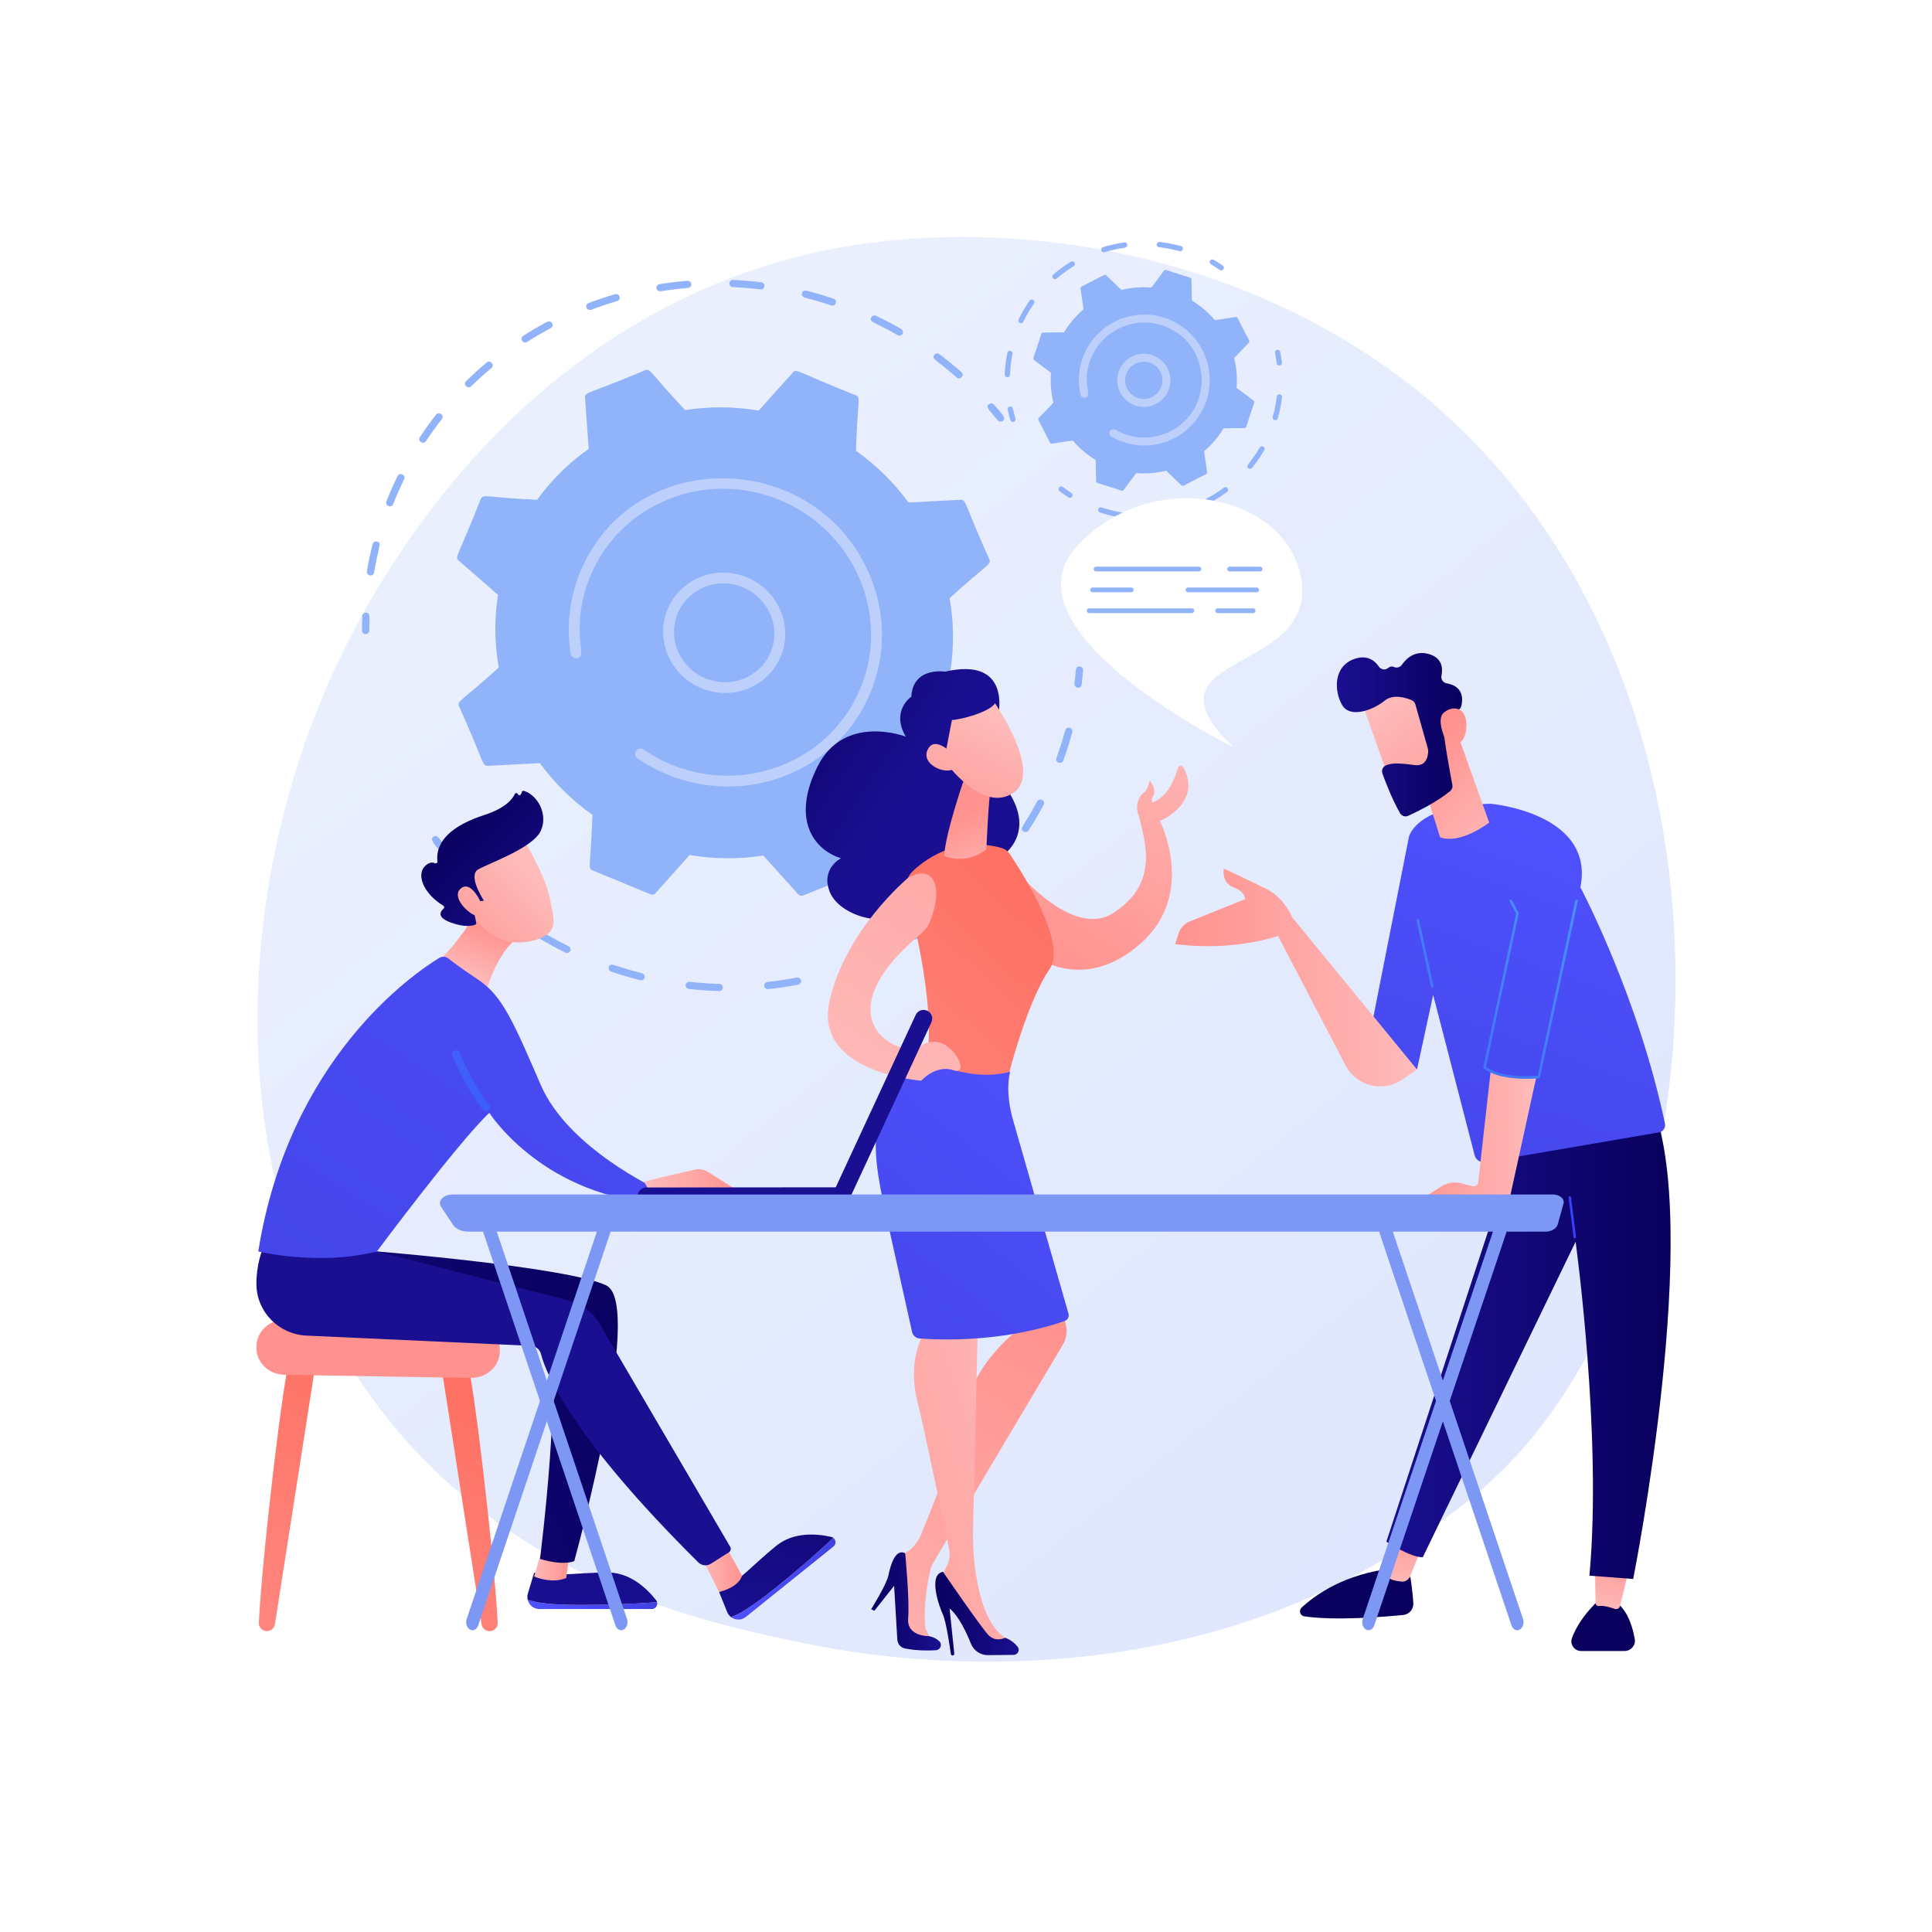 <?xml version="1.0" encoding="utf-8"?>
<!-- Generator: Adobe Illustrator 27.5.0, SVG Export Plug-In . SVG Version: 6.00 Build 0)  -->
<svg version="1.1" xmlns="http://www.w3.org/2000/svg" xmlns:xlink="http://www.w3.org/1999/xlink" x="0px" y="0px"
	 viewBox="0 0 3710 3710" style="enable-background:new 0 0 3710 3710;" xml:space="preserve">
<g id="Background">
	<g>
		<g>
			<rect style="fill:#FFFFFF;" width="3710" height="3710"/>
		</g>
	</g>
</g>
<g id="Illustration">
	<g>
		<linearGradient id="SVGID_1_" gradientUnits="userSpaceOnUse" x1="3571.692" y1="3998.362" x2="1137.275" y2="974.969">
			<stop  offset="0" style="stop-color:#DAE3FE"/>
			<stop  offset="1" style="stop-color:#E9EFFD"/>
		</linearGradient>
		<path style="fill:url(#SVGID_1_);" d="M2901.969,2806.045c-55.918,58.867-108.826,96.831-150.628,126.824
			c-491.376,352.568-1072.804,249.796-1196.374,224.698c-182.474-37.061-535.192-108.7-790.201-408.585
			c-385.807-453.701-325.731-1168.495-26.473-1640.34c54.739-86.309,343.886-565.341,931.577-642.162
			c355.664-46.492,770.254,47.277,1070.488,298.813C3370.576,1293.291,3325.711,2359.942,2901.969,2806.045z"/>
		<g>
			<g>
				<path style="fill:#91B3FA;" d="M699.316,1217.096c-2.42-1.115-4.108-3.537-4.117-6.323c-0.036-9.192,0.123-18.537,0.471-27.777
					c0.143-3.796,3.383-6.703,7.238-6.496c9.35,0.451,6.164,9.586,6.259,34.46c0.017,3.799-3.1,6.84-6.958,6.787
					C701.179,1217.734,700.199,1217.503,699.316,1217.096z"/>
				<path style="fill:#91B3FA;" d="M704.546,1096.985c2.949-17.412,6.641-34.916,10.974-52.026c0.931-3.673,4.719-5.855,8.463-4.874
					c10.19,2.734,3.04,8.08-5.657,59.395c-0.634,3.739-4.23,6.209-8.037,5.52C706.432,1104.298,703.919,1100.677,704.546,1096.985z
					 M741.999,962.844c6.511-16.495,13.801-33.039,21.426-48.591c4.086-8.365,16.531-1.858,12.6,6.152
					c-7.588,15.511-14.62,31.474-20.992,47.619c-1.39,3.523-5.435,5.215-9.033,3.786
					C742.362,970.361,740.625,966.329,741.999,962.844z M806.261,839.389c9.734-14.701,20.192-29.198,31.089-43.095
					c5.624-7.159,16.701,1.406,11.111,8.532c-10.677,13.615-20.926,27.822-30.46,42.221
					C812.984,854.625,801.256,846.942,806.261,839.389z M895.1,741.618c-2.745-2.717-2.773-7.074-0.06-9.73
					c12.624-12.375,25.925-24.409,39.529-35.768c6.995-5.838,16.13,4.728,9.141,10.565c-13.328,11.13-26.363,22.921-38.735,35.044
					C902.266,744.389,897.837,744.337,895.1,741.618z M1002.627,654.435c-2.136-3.202-1.261-7.457,1.953-9.506
					c14.977-9.544,30.524-18.616,46.212-26.962c8.076-4.274,14.875,7.84,6.802,12.14c-15.373,8.179-30.609,17.066-45.283,26.418
					C1009.101,658.571,1004.763,657.636,1002.627,654.435z M1129.841,594.664c-1.589-0.732-2.91-2.037-3.61-3.767
					c-1.441-3.549,0.292-7.53,3.873-8.887c16.688-6.327,33.826-12.075,50.942-17.089c3.682-1.077,7.599,1,8.761,4.649
					c1.155,3.646-0.888,7.473-4.567,8.552c-16.774,4.91-33.569,10.547-49.924,16.748
					C1133.479,595.563,1131.514,595.435,1129.841,594.664z M1264.731,558.693c-2.031-0.936-3.589-2.8-4.014-5.125
					c-0.683-3.753,1.842-7.287,5.637-7.897c17.672-2.834,35.695-5.013,53.566-6.472c3.836-0.322,7.265,2.496,7.647,6.291
					c0.385,3.785-2.414,7.112-6.253,7.425c-17.509,1.432-35.168,3.568-52.483,6.345
					C1267.391,559.491,1265.972,559.265,1264.731,558.693z M1400.592,544.129c0.106-3.798,3.319-6.736,7.176-6.565
					c17.937,0.796,36.102,2.309,53.988,4.493c9.211,1.15,7.682,14.776-1.483,13.658c-17.521-2.141-35.317-3.62-52.892-4.4
					C1403.534,551.147,1400.485,547.934,1400.592,544.129z M1836.942,724.716c-39.523-34.864-48.955-35.013-42.61-43.258
					c2.309-3.008,6.681-3.544,9.775-1.226c14.392,10.84,28.539,22.381,42.051,34.3
					C1853.097,720.647,1843.904,730.845,1836.942,724.716z M1539.972,563.156c0.893-3.682,4.657-5.902,8.411-4.957
					c17.456,4.392,34.987,9.515,52.104,15.232c8.798,2.941,4.51,15.964-4.276,13.028c-16.776-5.601-33.956-10.625-51.061-14.928
					C1541.355,570.571,1539.088,566.799,1539.972,563.156z M1723.597,643.518c-45.667-26.204-55.039-24.505-50.546-33.915
					c2.849-5.968,10.124-3.146,9.284-3.17c16.329,7.779,32.525,16.266,48.133,25.216c3.361,1.928,4.542,6.146,2.645,9.421
					C1731.301,644.2,1727.176,645.511,1723.597,643.518z"/>
				<path style="fill:#91B3FA;" d="M1916.027,807.117c-14.809-18.246-24.34-24.747-17.214-30.804c2.89-2.46,7.306-2.127,9.858,0.788
					c16.074,18.251,24.26,25.656,17.183,31.191C1923.732,809.952,1918.456,810.098,1916.027,807.117z"/>
			</g>
			<g>
				<path style="fill:#91B3FA;" d="M2067.235,1320.08c-2.715-1.251-4.444-4.126-4.06-7.185c1.123-8.974,2.069-18.071,2.814-27.044
					c0.315-3.783,3.686-6.544,7.532-6.168c3.834,0.385,6.706,3.742,6.393,7.53c-0.762,9.156-1.729,18.438-2.873,27.598
					c-0.471,3.763-3.957,6.386-7.785,5.857C2068.54,1320.572,2067.86,1320.369,2067.235,1320.08z"/>
				<path style="fill:#91B3FA;" d="M1085.725,1829.328c-17.427-8.612-34.697-18.048-51.33-28.049
					c-3.32-1.994-4.415-6.235-2.446-9.47c5.55-9.112,8.875,0.037,59.864,25.238c3.474,1.715,4.925,5.855,3.242,9.247
					C1092.117,1832.219,1084.885,1829.295,1085.725,1829.328z M1169.013,1856.962c3.372-10.102,8.917-1.81,63.743,11.936
					c3.766,0.924,6.075,4.693,5.187,8.37c-0.891,3.684-4.655,5.906-8.407,4.966c-18.762-4.702-37.622-10.261-56.055-16.518
					C1169.789,1864.458,1167.822,1860.531,1169.013,1856.962z M956.481,1747.001c-15.117-12.128-29.923-25.046-43.999-38.393
					c-2.802-2.659-2.928-7.017-0.276-9.734c7.471-7.66,8.661,1.96,52.983,37.51c3.016,2.422,3.513,6.759,1.111,9.691
					C963.893,1749.003,959.502,1749.415,956.481,1747.001z M1320.667,1898.477c-2.653-1.222-4.375-3.995-4.083-7.003
					c0.368-3.777,3.779-6.491,7.619-6.062c18.897,2.107,38.071,3.444,56.987,3.973c3.867,0.109,6.952,3.274,6.909,7.072
					c-0.04,3.802-3.201,6.794-7.058,6.686c-19.312-0.538-38.883-1.903-58.171-4.055
					C1322.089,1898.999,1321.345,1898.789,1320.667,1898.477z M1471.686,1898.776c-2.143-0.987-3.748-3.009-4.068-5.482
					c-0.485-3.776,2.224-7.174,6.053-7.587c18.784-2.023,37.712-4.868,56.262-8.454c3.775-0.73,7.483,1.705,8.29,5.434
					c0.803,3.731-1.601,7.346-5.371,8.074c-18.932,3.661-38.252,6.561-57.426,8.629
					C1474.104,1899.533,1472.82,1899.299,1471.686,1898.776z M1618.554,1866.419c-1.664-0.767-3.033-2.164-3.702-4.001
					c-1.31-3.596,0.571-7.508,4.199-8.737c17.823-6.033,35.599-12.89,52.836-20.383c3.509-1.519,7.65,0.065,9.262,3.545
					c1.607,3.482,0.069,7.542-3.438,9.065c-17.588,7.644-35.727,14.641-53.918,20.8
					C1622.017,1867.308,1620.149,1867.154,1618.554,1866.419z M1754.22,1803.162c-1.2-0.553-2.264-1.445-3.023-2.635
					c-2.067-3.245-1.103-7.48,2.154-9.461c16.002-9.731,31.771-20.267,46.871-31.306c3.072-2.247,7.451-1.589,9.786,1.485
					c2.335,3.065,1.738,7.371-1.336,9.617c-15.41,11.268-31.501,22.02-47.833,31.953
					C1758.776,1804.068,1756.292,1804.117,1754.22,1803.162z M1870.079,1710.581c-7.682-7.682,2.053-8.421,38.567-50.535
					c5.946-6.862,16.642,2.178,10.687,9.044c-12.457,14.368-25.705,28.383-39.376,41.646
					C1877.243,1713.368,1872.824,1713.327,1870.079,1710.581z M1965.543,1596.707c-9.188-5.85,0.056-8.628,26.15-57.837
					c4.231-7.977,16.665-1.486,12.408,6.536c-8.904,16.794-18.636,33.383-28.927,49.309
					C1973.087,1597.943,1968.718,1598.763,1965.543,1596.707z M2032.338,1464.358c-3.284-1.513-4.936-5.266-3.704-8.645
					c6.393-17.564,12.091-35.541,16.928-53.427c0.991-3.656,4.815-5.777,8.545-4.74c3.736,1.062,5.948,4.845,4.961,8.502
					c-4.939,18.253-10.75,36.593-17.277,54.512c-1.292,3.557-5.288,5.357-8.923,4.016
					C2032.686,1464.511,2032.51,1464.437,2032.338,1464.358z"/>
				<path style="fill:#91B3FA;" d="M848.043,1638.602c-15.236-18.981-23.05-26.719-15.713-31.918
					c7.631-5.412,11.018,4.056,26.613,23.498c2.415,3.007,1.927,7.329-1.082,9.653
					C854.851,1642.16,850.455,1641.606,848.043,1638.602z"/>
			</g>
			<g>
				<path style="fill:#91B3FA;" d="M936.584,1470.669l100.008-5.26c27.69,37.667,61.599,71.361,101.017,99.336
					c-2.899,95.868-9.897,102.385,0.08,106.513l111.561,46.151c3.26,1.347,6.994,0.523,9.296-2.05l65.669-73.419
					c47.626,8.028,95.365,8.114,141.489,0.979l67.216,74.435c2.357,2.608,6.108,3.485,9.339,2.185l110.64-44.534
					c3.234-1.302,5.237-4.495,4.988-7.952l-7.078-98.639c37.755-26.629,71.367-59.459,99.081-97.813l100.065,6.709
					c3.511,0.236,6.745-1.746,8.058-4.934l44.906-109.13c1.313-3.189,0.412-6.883-2.242-9.197l-75.673-65.988
					c7.325-46.79,6.579-93.829-1.466-139.404c71.301-64.953,80.634-64.352,76.448-74.104
					c-48.117-106.884-44.34-115.424-55.292-114.852l-100.008,5.26c-27.688-37.669-61.599-71.361-101.016-99.336
					c2.897-95.81,9.901-102.382-0.079-106.516c-111.629-43.947-113.8-51.995-120.859-44.098l-65.67,73.42
					c-47.623-8.033-95.364-8.117-141.49-0.982c-66.358-70.519-66.579-80.637-76.554-76.619
					c-108.705,45.995-116.39,41.831-115.627,52.486l7.077,98.638c-37.756,26.63-71.368,59.459-99.08,97.813
					c-95.656-4.445-104.029-11.74-108.125-1.773c-42.484,108.754-50.848,111.184-42.665,118.325l75.672,65.988
					c-7.323,46.786-6.577,93.828,1.466,139.404c-71.059,64.733-80.648,64.301-76.447,74.105
					C929.409,1462.701,925.632,1471.242,936.584,1470.669z"/>
				<g>
					<path style="fill:#BDD0FB;" d="M1274.453,1197.599c8.729-62.962,67.952-106.296,132.018-96.599
						c64.057,9.715,109.085,68.809,100.36,131.771c-8.732,62.96-67.952,106.295-132.019,96.602l0,0
						C1310.729,1319.675,1265.725,1260.546,1274.453,1197.599z M1376.225,1319.168l0.062,0.029L1376.225,1319.168z
						 M1403.641,1121.407c-52-7.873-101.15,26.847-108.423,79.333c-7.171,51.71,29.8,100.275,82.422,108.224
						c52.616,7.962,101.257-27.627,108.424-79.336C1493.244,1177.84,1456.164,1129.345,1403.641,1121.407z"/>
				</g>
				<path style="fill:#BDD0FB;" d="M1269.318,1481.932L1269.318,1481.932c-15.801-7.281-30.965-15.864-45.21-25.604
					c-4.283-2.928-5.742-8.38-3.692-12.837c0.245-0.532,0.54-1.049,0.886-1.545c3.244-4.666,9.774-5.781,14.55-2.515
					c16.385,11.202,34.089,20.759,52.604,28.433l0,0c139.513,57.709,298.209-3.333,359.422-136.166
					c1.563-3.392,3.061-6.833,4.497-10.316c57.939-140.809-12.198-302.022-155.03-361.151
					c-142.639-59.006-306.062,6.067-363.918,146.482c-34.391,83.596-13.695,142.791-17.647,151.368
					c-4.271,9.268-18.283,7.157-19.907-2.953c-8.873-55.231-1.897-113.628,22.949-167.547
					c107.215-232.649,448.414-223.132,550.686,15.13c31.476,73.321,32.294,153.836,2.302,226.713
					c-1.549,3.771-3.176,7.498-4.87,11.184c-31.083,67.47-86.145,119.742-156.206,147.945
					c-73.885,29.736-155.604,29.142-230.104-1.676C1276.827,1485.304,1273.052,1483.653,1269.318,1481.932z"/>
			</g>
		</g>
		<g>
			<path style="fill:#91B3FA;" d="M2060.248,846.092c12.322,14.527,27.051,27.194,43.844,37.307l0.819,40.756
				c0.089,4.522,3.956,2.773,48.887,18.14c4.159,1.34,3.699-2.543,28.185-33.775c19.538,1.602,38.89-0.072,57.378-4.662
				l29.417,28.258c3.271,3.136,4.758-0.838,47.396-21.742c1.274-0.653,1.992-2.04,1.791-3.455l-5.748-40.383
				c14.527-12.322,27.193-27.051,37.306-43.844c38.932-1.595,42.511,1.094,43.879-3.141c14.06-46.37,17.362-47.632,13.84-50.275
				l-32.599-24.476c1.604-19.538-0.071-38.89-4.662-57.378l28.259-29.417c3.134-3.262-0.837-4.758-21.742-47.395
				c-1.979-3.873-4.241-0.839-43.838,3.957c-12.323-14.528-27.05-27.194-43.844-37.307l-0.819-40.756
				c-0.091-4.527-3.957-2.773-48.888-18.14c-4.135-1.335-3.575,2.386-28.184,33.776c-19.538-1.604-38.892,0.071-57.38,4.662
				l-29.416-28.258c-1.031-0.991-2.578-1.218-3.85-0.566l-43.546,22.308c-1.272,0.652-1.992,2.039-1.79,3.455l5.747,40.383
				c-14.527,12.323-27.193,27.051-37.307,43.844c-38.932,1.595-42.516-1.095-43.878,3.142
				c-14.056,46.352-17.364,47.627-13.841,50.274l32.598,24.476c-1.603,19.538,0.071,38.89,4.662,57.379
				c-26.402,28.656-30.859,29.292-28.824,33.266l22.308,43.546C2018.404,853.942,2020.853,850.864,2060.248,846.092z"/>
			<g>
				<g>
					<path style="fill:#BDD0FB;" d="M2145.507,727.03c1.827-28.157,26.086-49.472,54.25-47.645
						c28.149,1.823,49.469,26.085,47.644,54.244c-1.821,28.091-26.156,49.467-54.248,47.648l0,0
						C2165.06,779.453,2143.689,755.127,2145.507,727.03z M2193.643,773.685l0.045,0.021L2193.643,773.685z M2160.691,728.011
						c-1.273,19.723,13.736,36.803,33.443,38.082l0,0c31.666,2.048,50.26-35.484,29.247-59.411
						C2202.459,682.864,2162.757,696.141,2160.691,728.011z"/>
				</g>
				<g>
					<path style="fill:#91B3FA;" d="M1940.206,806.706c-1.962-6.567-3.689-13.305-5.134-20.028
						c-0.589-2.739,1.152-5.435,3.891-6.025c6.892-1.483,5.911,6.213,10.962,23.152c0.802,2.685-0.725,5.51-3.41,6.31
						C1943.844,810.915,1941.011,809.402,1940.206,806.706z"/>
					<path style="fill:#91B3FA;" d="M1929.358,719.112c0.567-13.455,2.174-27.464,4.976-41.483
						c1.317-6.594,11.258-4.572,9.948,1.988c-7.257,36.32-1.591,45.143-10.072,44.779
						C1931.387,724.272,1929.24,721.894,1929.358,719.112z M1958.314,620.143c-2.519-1.226-3.567-4.261-2.343-6.781
						c6.081-12.493,13.205-24.615,21.18-36.028c3.846-5.495,12.161,0.307,8.317,5.812c-7.671,10.978-14.527,22.637-20.373,34.655
						C1962.941,622.223,1957.701,620.127,1958.314,620.143z M2023.856,535.588c-0.646-0.298-1.238-0.734-1.729-1.307
						c-1.822-2.13-1.572-5.33,0.556-7.153c10.571-9.045,21.929-17.325,33.761-24.611c2.382-1.465,5.514-0.723,6.978,1.658
						c1.47,2.384,0.727,5.511-1.658,6.977c-11.385,7.012-22.313,14.981-32.483,23.683
						C2027.724,536.165,2025.599,536.391,2023.856,535.588z M2117.554,484.035c-1.266-0.583-2.289-1.685-2.728-3.122
						c-0.822-2.677,0.685-5.515,3.363-6.334c13.292-4.074,27.017-7.122,40.794-9.058c2.777-0.387,5.34,1.544,5.73,4.32
						c0.388,2.772-1.544,5.338-4.319,5.727c-13.249,1.86-26.449,4.79-39.234,8.708
						C2119.921,484.657,2118.645,484.538,2117.554,484.035z M2221.144,469.112c0.317-2.783,2.827-4.786,5.611-4.471
						c13.861,1.569,27.665,4.231,41.033,7.916c6.454,1.747,3.792,11.565-2.696,9.78c-12.858-3.544-26.141-6.106-39.477-7.612
						C2222.765,474.39,2220.838,471.84,2221.144,469.112z"/>
					<path style="fill:#91B3FA;" d="M2342.252,518.314c-15.323-10.558-22.074-11.648-18.638-17.571
						c1.406-2.423,4.455-3.289,6.933-1.842c5.912,3.427,11.786,7.149,17.463,11.06c2.306,1.589,2.887,4.747,1.298,7.056
						C2347.741,519.287,2344.612,519.924,2342.252,518.314z"/>
				</g>
				<g>
					<path style="fill:#91B3FA;" d="M2451.658,697.485c-2.369-18.528-6.054-24.227,0.654-25.615c2.747-0.57,5.427,1.195,5.996,3.935
						c1.39,6.695,2.539,13.556,3.412,20.393c0.355,2.779-1.61,5.321-4.387,5.674
						C2454.563,702.229,2452.013,700.268,2451.658,697.485z"/>
					<path style="fill:#91B3FA;" d="M2109.016,977.691c2.645-7.999,8.646,0.239,44.79,6.273c6.602,1.088,4.965,11.113-1.671,10.007
						c-13.516-2.257-26.94-5.58-39.897-9.871C2109.62,983.242,2108.123,980.385,2109.016,977.691z M2213.266,992.12
						c-0.228-2.791,1.847-5.241,4.642-5.469c36.829-3.025,43.153-10.752,45.144-2.532c0.656,2.724-1.018,5.465-3.74,6.122
						c-13.282,3.206-26.933,5.402-40.576,6.521C2215.942,996.988,2213.498,994.912,2213.266,992.12z M2314.776,964.494
						c-3.958-7.463,6.056-6.033,35.497-28.016c5.378-4.007,11.452,4.113,6.07,8.131c-10.973,8.189-22.65,15.589-34.709,21.987
						C2319.163,967.907,2316.089,966.971,2314.776,964.494z M2397.271,899.162c-6.578-5.33,3.233-7.931,21.702-39.676
						c3.368-5.794,12.147-0.707,8.771,5.099c-6.871,11.811-14.722,23.191-23.338,33.828
						C2402.638,900.594,2399.445,900.919,2397.271,899.162z M2444.014,800.432c10.034-35.536,5.018-44.214,13.429-43.186
						c2.784,0.337,4.76,2.867,4.422,5.648c-1.662,13.619-4.382,27.175-8.089,40.296c-0.762,2.695-3.563,4.265-6.26,3.502
						C2444.826,805.932,2443.251,803.133,2444.014,800.432z"/>
					<path style="fill:#91B3FA;" d="M2051.858,955.214c-5.774-3.721-11.47-7.71-16.93-11.856c-2.229-1.695-2.664-4.876-0.97-7.109
						c4.268-5.615,8.51,0.846,23.396,10.437c2.354,1.519,3.033,4.656,1.517,7.012
						C2057.329,956.086,2054.167,956.708,2051.858,955.214z"/>
				</g>
				<path style="fill:#BDD0FB;" d="M2134.575,838.683c-4.179-2.389-5.024-7.113-3.038-10.546c2.105-3.638,6.796-4.872,10.396-2.777
					c6.752,3.905,13.985,7.118,21.503,9.543c1.644,0.198,40.307,15.624,84.262-6.816c87.172-44.664,76.869-173.344-16.456-203.428
					c-53.692-17.313-111.156,8.821-134.197,58.834c-23.21,50.369,3.026,76.577-13.031,80.292c-4.093,0.953-8.179-1.595-9.131-5.691
					c-5.127-22.078-4.14-45.206,2.853-66.886c21.218-65.837,92.128-102.33,158.177-81.031
					c71.072,22.913,107.341,103.264,75.468,172.433c-25.701,55.789-90.351,86.856-152.616,66.774l-0.002-0.001
					C2150.336,846.665,2142.195,843.065,2134.575,838.683z"/>
			</g>
		</g>
		<g>
			
				<linearGradient id="SVGID_00000048462654431717425120000010968289288159168941_" gradientUnits="userSpaceOnUse" x1="8819.965" y1="1738.669" x2="8437.204" y2="2209.22" gradientTransform="matrix(0.992 -0.125 0.125 0.992 -6658.738 715.418)">
				<stop  offset="0" style="stop-color:#FEBBBA"/>
				<stop  offset="1" style="stop-color:#FF928E"/>
			</linearGradient>
			<path style="fill:url(#SVGID_00000048462654431717425120000010968289288159168941_);" d="M2272.773,1473.914
				c-2.493-4.764-9.542-4.013-10.981,1.166c-5.327,19.175-18.221,52.635-45.275,64.516c-1.363,0.599-2.653,1.204-3.901,1.813
				c-1.227-3.679-1.244-7.951,1.694-12.443c8.412-12.855-6.773-30.41-6.773-30.41s-1.005,15.462-12.759,25.197
				c-10.123,8.387-14.983,27.048-8.065,42.357c14.642,56.875,36.569,132.098-48.842,187.053
				c-85.408,54.955-205.689-103.713-205.689-103.713l59.698,189.252c0,0,92.144,67.997,199.324-27.618
				c107.18-95.615,36.139-234.748,36.139-234.748S2309.093,1543.358,2272.773,1473.914z"/>
			
				<linearGradient id="SVGID_00000019674331024908926500000015024325365785295280_" gradientUnits="userSpaceOnUse" x1="-8229.273" y1="2910.743" x2="-8480.269" y2="3208.985" gradientTransform="matrix(-0.96 0.279 0.279 0.96 -7297.142 797.674)">
				<stop  offset="0" style="stop-color:#09005D"/>
				<stop  offset="1" style="stop-color:#1A0F91"/>
			</linearGradient>
			<path style="fill:url(#SVGID_00000019674331024908926500000015024325365785295280_);" d="M1917.225,1371.383
				c0,0,24.744-110.995-102.397-81.613c0,0-61.716-10.085-64.854,48.165c0,0-39.782,26.214-10.654,76.626
				c0,0-118.229-45.667-169.742,57.963c-51.513,103.628-4.162,160.649,45.477,175.501c0,0-40.217,20.193-21.181,65.787
				c19.036,45.594,115.439,77.734,172.386,22.287c0,0,162.041,21.414,158.797-93.043c0,0,75.367-48.669-3.793-143.259
				C1842.105,1405.207,1917.225,1371.383,1917.225,1371.383z"/>
			
				<linearGradient id="SVGID_00000070098519453855726700000010599153544158623138_" gradientUnits="userSpaceOnUse" x1="2024.335" y1="1694.679" x2="1335.669" y2="2409.831">
				<stop  offset="0" style="stop-color:#FE7062"/>
				<stop  offset="1" style="stop-color:#FF928E"/>
			</linearGradient>
			<path style="fill:url(#SVGID_00000070098519453855726700000010599153544158623138_);" d="M1924.208,1628.659
				c-25.549-7.659-99.938-21.8-170.696,43.497c-12,11.075-16.904,27.903-12.625,43.661c19.005,69.968,69.148,276.682,25.181,366.125
				c0,0,77.48,85.411,162.007,16.571c0,0,37.925-165.291,87.598-237.853c34.296-50.096-54.685-188.12-77.198-221.466
				C1935.066,1634.145,1930.042,1630.409,1924.208,1628.659z"/>
			
				<linearGradient id="SVGID_00000036930995855861096210000015667232929270931598_" gradientUnits="userSpaceOnUse" x1="-8592.729" y1="3436.565" x2="-8572.28" y2="3291.377" gradientTransform="matrix(-0.96 0.279 0.279 0.96 -7297.142 797.674)">
				<stop  offset="0" style="stop-color:#FEBBBA"/>
				<stop  offset="1" style="stop-color:#FF928E"/>
			</linearGradient>
			<path style="fill:url(#SVGID_00000036930995855861096210000015667232929270931598_);" d="M1853.666,1489.653
				c0,0-37.785,106.877-40.627,154.027c0,0,41.76,18.989,81.11-13.062c0,0,4.128-106.752,10.094-125.868L1853.666,1489.653z"/>
			
				<linearGradient id="SVGID_00000117663458220096157980000014407633217102592902_" gradientUnits="userSpaceOnUse" x1="-8686.479" y1="3125.468" x2="-8495.276" y2="3345.3" gradientTransform="matrix(-0.96 0.279 0.279 0.96 -7297.142 797.674)">
				<stop  offset="0" style="stop-color:#FEBBBA"/>
				<stop  offset="1" style="stop-color:#FF928E"/>
			</linearGradient>
			<path style="fill:url(#SVGID_00000117663458220096157980000014407633217102592902_);" d="M1906.149,1343.929
				c0,0,98.828,138.305,39.752,178.477c-59.077,40.172-129.43-58.115-129.43-58.115s-22.931-75.7,1.047-101.379
				C1841.496,1337.232,1906.149,1343.929,1906.149,1343.929z"/>
			
				<linearGradient id="SVGID_00000089556394180130999970000015860526019049615498_" gradientUnits="userSpaceOnUse" x1="-8349.488" y1="2809.577" x2="-8600.487" y2="3107.825" gradientTransform="matrix(-0.96 0.279 0.279 0.96 -7297.142 797.674)">
				<stop  offset="0" style="stop-color:#09005D"/>
				<stop  offset="1" style="stop-color:#1A0F91"/>
			</linearGradient>
			<path style="fill:url(#SVGID_00000089556394180130999970000015860526019049615498_);" d="M1860.405,1310.878
				c0,0,45.401,10.758,51.764,31.299c6.363,20.543-64.383,39.592-84.206,40.524l-15.973,82.895c0,0-47.217-77.98-28.513-123.016
				C1802.181,1297.542,1860.405,1310.878,1860.405,1310.878z"/>
			
				<linearGradient id="SVGID_00000137830825059843694200000002682729167178250660_" gradientUnits="userSpaceOnUse" x1="-8638.709" y1="3083.914" x2="-8447.507" y2="3303.745" gradientTransform="matrix(-0.96 0.279 0.279 0.96 -7297.142 797.674)">
				<stop  offset="0" style="stop-color:#FEBBBA"/>
				<stop  offset="1" style="stop-color:#FF928E"/>
			</linearGradient>
			<path style="fill:url(#SVGID_00000137830825059843694200000002682729167178250660_);" d="M1835.63,1454.114
				c0,0-38.467-44.549-53.767-15.506c-15.301,29.043,34.624,50.848,51.907,36.588L1835.63,1454.114z"/>
			
				<linearGradient id="SVGID_00000088846680413724167730000016205919717675959213_" gradientUnits="userSpaceOnUse" x1="7946.479" y1="3380.154" x2="8402.647" y2="2574.917" gradientTransform="matrix(1 -0.009 0.009 1 -6402.632 56.945)">
				<stop  offset="0" style="stop-color:#FEBBBA"/>
				<stop  offset="1" style="stop-color:#FF928E"/>
			</linearGradient>
			<path style="fill:url(#SVGID_00000088846680413724167730000016205919717675959213_);" d="M2026.75,2445.558
				c-0.29,7.503,12.885,67.023,20.055,98.771c2.886,12.774,0.877,26.142-5.628,37.509l-248.314,417.924
				c-3.004,5.055-5.191,10.531-6.52,16.259c-4.55,19.613-13.989,67.677-9.06,111.404l12.845,26.679l-55.556-12.615l-12.087-149.194
				l15.728-9.59c13.587-8.284,24.167-20.669,30.224-35.385c22.453-54.54,78.212-193.375,92.585-261.035
				c16.334-76.896,101.724-139.353,101.724-139.353l-15.001-35.467L2026.75,2445.558z"/>
			
				<linearGradient id="SVGID_00000168834048940081328150000007197950210829138091_" gradientUnits="userSpaceOnUse" x1="8045.92" y1="3095.456" x2="8179.26" y2="3095.456" gradientTransform="matrix(1 -0.009 0.009 1 -6402.632 56.945)">
				<stop  offset="0" style="stop-color:#09005D"/>
				<stop  offset="1" style="stop-color:#1A0F91"/>
			</linearGradient>
			<path style="fill:url(#SVGID_00000168834048940081328150000007197950210829138091_);" d="M1672.83,3090.152
				c0,0,30.001-47.564,33.531-66.079c3.529-18.515,13.356-51.21,31.852-41.367c0,0,8.716,89.939,5.711,125.083
				c-3.004,35.143,39.728,34.012,39.728,34.012s11.777,1.656,20.402,10.278c5.955,5.955,1.696,16.285-6.707,16.826
				c-13.984,0.901-36.196,1.137-59.518-3.37c-8.152-1.575-14.193-8.51-14.687-16.797l-6.157-103.513l-37.844,47.785
				L1672.83,3090.152z"/>
			
				<linearGradient id="SVGID_00000088109084200448602760000003342758393563408800_" gradientUnits="userSpaceOnUse" x1="8463.431" y1="2784.46" x2="7781.211" y2="3002.611" gradientTransform="matrix(1 -0.009 0.009 1 -6402.632 56.945)">
				<stop  offset="0" style="stop-color:#FEBBBA"/>
				<stop  offset="1" style="stop-color:#FF928E"/>
			</linearGradient>
			<path style="fill:url(#SVGID_00000088109084200448602760000003342758393563408800_);" d="M1878.412,2512.129
				c0,0-8.758,373.83-9.944,426.923c-1.186,53.094,8.384,170.754,61.608,205.924l-23.16,17.146c0,0-28.944-24.6-57.221-71.943
				c-31.765-53.187-41.37-62.904-41.37-62.904l10.541-21.586c4.615-9.451,5.971-20.142,3.846-30.442
				c-11.485-55.668-49.856-240.827-60.323-280.702c-12.356-47.069-13.234-109.926,29.75-162.542
				C1835.122,2479.388,1878.412,2512.129,1878.412,2512.129z"/>
			
				<linearGradient id="SVGID_00000044871696953364013160000008592944360601744265_" gradientUnits="userSpaceOnUse" x1="8169.543" y1="3119.539" x2="8328.497" y2="3119.539" gradientTransform="matrix(1 -0.009 0.009 1 -6402.632 56.945)">
				<stop  offset="0" style="stop-color:#09005D"/>
				<stop  offset="1" style="stop-color:#1A0F91"/>
			</linearGradient>
			<path style="fill:url(#SVGID_00000044871696953364013160000008592944360601744265_);" d="M1829.262,3178.971
				c-1.651,0.015-3.054-1.167-3.287-2.802c-1.773-12.463-9.145-62.428-15.179-75.366c-6.912-14.817-29.488-77.179,0.013-82.475
				c0,0,73.342,107.154,87.42,121.6c14.08,14.449,31.848,5.048,31.848,5.048s13.717,4.052,24.062,17.273
				c4.924,6.292,0.337,15.528-7.652,15.604l-49.401,0.471c-14.347,0.137-27.251-8.578-32.584-21.898
				c-8.696-21.72-23.634-53.577-41.043-67.71l9.046,86.621C1832.707,3177.267,1831.204,3178.953,1829.262,3178.971
				L1829.262,3178.971z"/>
			
				<linearGradient id="SVGID_00000155866440681043105120000012256540243673670537_" gradientUnits="userSpaceOnUse" x1="2112.169" y1="2014.342" x2="1502.964" y2="2795.712">
				<stop  offset="0" style="stop-color:#4F52FF"/>
				<stop  offset="1" style="stop-color:#4042E2"/>
			</linearGradient>
			<path style="fill:url(#SVGID_00000155866440681043105120000012256540243673670537_);" d="M1939.768,2058.207
				c0,0-11.132,35.483,5.97,93.925l106.091,370.476c1.667,5.822-1.474,11.914-7.174,13.959
				c-31.734,11.389-136.053,43.581-278.459,33.764c-7.17-0.495-13.182-5.571-14.741-12.587
				c-9.383-42.235-41.398-186.339-47.99-215.948c-25.118-112.822-53.163-234.491,70.213-308.061
				C1830.538,2058.088,1883.571,2072.444,1939.768,2058.207z"/>
			
				<linearGradient id="SVGID_00000134939861312534354360000004966917901331636365_" gradientUnits="userSpaceOnUse" x1="8038.885" y1="2418.504" x2="8795.616" y2="1552.914" gradientTransform="matrix(0.992 -0.125 0.125 0.992 -6658.738 715.418)">
				<stop  offset="0" style="stop-color:#FEBBBA"/>
				<stop  offset="1" style="stop-color:#FF928E"/>
			</linearGradient>
			<path style="fill:url(#SVGID_00000134939861312534354360000004966917901331636365_);" d="M1743.389,1686.118
				c0,0-120.709,100.313-150.665,237.391c-29.956,137.076,176.386,151.645,176.386,151.645s28.012-31.28,61.267-20.124
				c33.256,11.156,2.576-54.592-36.335-54.419c-38.909,0.173-20.885,30.939-75.927,6.006
				c-53.62-24.287-86.761-99.402,50.044-213.268c7.93-6.6,14.258-15.014,18.068-24.603
				C1812.805,1701.844,1791.725,1657.989,1743.389,1686.118z"/>
		</g>
		<g>
			
				<linearGradient id="SVGID_00000109717120645628274740000001416983158912359086_" gradientUnits="userSpaceOnUse" x1="684.255" y1="2544.912" x2="317.515" y2="3374.904">
				<stop  offset="0" style="stop-color:#FE7062"/>
				<stop  offset="1" style="stop-color:#FF928E"/>
			</linearGradient>
			<path style="fill:url(#SVGID_00000109717120645628274740000001416983158912359086_);" d="M556.474,2612.517
				c-10.631,15.731-52.884,371.913-59.498,503.462c-0.448,8.896,6.669,16.313,15.576,16.313l0,0c7.682,0,14.218-5.596,15.403-13.185
				l77.284-495.261L556.474,2612.517z"/>
			
				<linearGradient id="SVGID_00000103256982051906810210000018345176259551365773_" gradientUnits="userSpaceOnUse" x1="986.968" y1="2678.669" x2="620.227" y2="3508.663">
				<stop  offset="0" style="stop-color:#FE7062"/>
				<stop  offset="1" style="stop-color:#FF928E"/>
			</linearGradient>
			<path style="fill:url(#SVGID_00000103256982051906810210000018345176259551365773_);" d="M896.191,2612.517
				c10.632,15.731,52.885,371.913,59.498,503.462c0.448,8.896-6.667,16.313-15.576,16.313l0,0c-7.681,0-14.218-5.596-15.402-13.185
				l-77.285-495.261L896.191,2612.517z"/>
			
				<linearGradient id="SVGID_00000005972526402317968500000007061272985670106256_" gradientUnits="userSpaceOnUse" x1="634.089" y1="3031.872" x2="698.429" y2="2723.038">
				<stop  offset="0" style="stop-color:#FE7062"/>
				<stop  offset="1" style="stop-color:#FF928E"/>
			</linearGradient>
			<path style="fill:url(#SVGID_00000005972526402317968500000007061272985670106256_);" d="M492.557,2584.719l-0.036,3.883
				c-0.255,27.943,23.818,50.864,53.96,51.377l357.225,6.076c29.708,0.505,54.473-20.963,55.914-48.473l0.187-3.554
				c1.503-28.69-22.861-52.862-53.843-53.417l-357.377-6.405C518.001,2533.656,492.816,2556.362,492.557,2584.719z"/>
		</g>
		<g>
			<g>
				
					<linearGradient id="SVGID_00000175303147252934957760000004504481530450688703_" gradientUnits="userSpaceOnUse" x1="1013.289" y1="3080.871" x2="1262.107" y2="3080.871">
					<stop  offset="0" style="stop-color:#4F52FF"/>
					<stop  offset="1" style="stop-color:#4042E2"/>
				</linearGradient>
				<path style="fill:url(#SVGID_00000175303147252934957760000004504481530450688703_);" d="M1113.343,3081.914
					c-60.998,0-87.987-5.233-100.054-10.005c2.346,10.017,11.267,17.925,22.542,17.925h215.791c7.266,0,11.854-6.955,10.117-13.254
					C1237.141,3078.558,1184.897,3081.914,1113.343,3081.914z"/>
				
					<linearGradient id="SVGID_00000053528394124118930440000010461017250295166854_" gradientUnits="userSpaceOnUse" x1="1204.993" y1="2602.429" x2="1137.01" y2="3072.13">
					<stop  offset="0" style="stop-color:#09005D"/>
					<stop  offset="1" style="stop-color:#1A0F91"/>
				</linearGradient>
				<path style="fill:url(#SVGID_00000053528394124118930440000010461017250295166854_);" d="M1261.739,3076.58
					c-0.35-1.27-0.864-2.519-1.767-3.672c-16.438-20.987-49.458-53.945-94.376-53.313c-65.802,0.926-88.744,8.064-139.878,0.401
					l-12.063,39.985c-1.228,4.076-1.251,8.147-0.366,11.927c12.067,4.772,39.056,10.005,100.054,10.005
					C1184.897,3081.914,1237.141,3078.558,1261.739,3076.58z"/>
			</g>
			
				<linearGradient id="SVGID_00000168089502261159281980000009716778708965313936_" gradientUnits="userSpaceOnUse" x1="1025.718" y1="3005.89" x2="1093.041" y2="3005.89">
				<stop  offset="0" style="stop-color:#FEBBBA"/>
				<stop  offset="1" style="stop-color:#FF928E"/>
			</linearGradient>
			<path style="fill:url(#SVGID_00000168089502261159281980000009716778708965313936_);" d="M1040.526,2976.908l-14.808,50.361
				c0,0,32.804,14.933,61.657,2.945l5.665-43.632L1040.526,2976.908z"/>
			<g>
				
					<linearGradient id="SVGID_00000167365627303374419100000005414711344786922900_" gradientUnits="userSpaceOnUse" x1="1403.546" y1="3031.562" x2="1604.437" y2="3031.562">
					<stop  offset="0" style="stop-color:#4F52FF"/>
					<stop  offset="1" style="stop-color:#4042E2"/>
				</linearGradient>
				<path style="fill:url(#SVGID_00000167365627303374419100000005414711344786922900_);" d="M1487.778,3050.199
					c-47.55,38.206-71.851,51.051-84.232,54.906c8.073,6.304,19.957,6.851,28.746-0.211l168.218-135.161
					c5.664-4.552,4.904-12.822-0.375-16.62C1582.192,2970.054,1543.557,3005.381,1487.778,3050.199z"/>
				
					<linearGradient id="SVGID_00000036215276313322830440000002082032850190888337_" gradientUnits="userSpaceOnUse" x1="1541.729" y1="2651.163" x2="1473.745" y2="3120.868">
					<stop  offset="0" style="stop-color:#09005D"/>
					<stop  offset="1" style="stop-color:#1A0F91"/>
				</linearGradient>
				<path style="fill:url(#SVGID_00000036215276313322830440000002082032850190888337_);" d="M1600.135,2953.113
					c-1.065-0.766-2.245-1.414-3.667-1.743c-25.896-5.986-72.183-10.875-106.804,17.75c-50.717,41.934-64.152,61.843-108.79,87.925
					l15.521,38.578c1.583,3.931,4.103,7.104,7.151,9.483c12.381-3.855,36.683-16.7,84.232-54.906
					C1543.557,3005.381,1582.192,2970.054,1600.135,2953.113z"/>
			</g>
			
				<linearGradient id="SVGID_00000183965757119666399520000011329100345749344191_" gradientUnits="userSpaceOnUse" x1="1297.693" y1="2545.046" x2="52.794" y2="3048.303">
				<stop  offset="0" style="stop-color:#09005D"/>
				<stop  offset="1" style="stop-color:#1A0F91"/>
			</linearGradient>
			<path style="fill:url(#SVGID_00000183965757119666399520000011329100345749344191_);" d="M723.766,2403.132
				c0,0,365.195,29.818,440.111,65.086c74.917,35.267-61.136,529.554-61.136,529.554s-20.396,9.815-65.778-4.292
				c0,0,46.537-364.765,11.908-443.861l-395.412-64.675L723.766,2403.132z"/>
			
				<linearGradient id="SVGID_00000101105764686581619690000012024788763736193410_" gradientUnits="userSpaceOnUse" x1="1344.588" y1="3011.556" x2="1424.961" y2="3011.556">
				<stop  offset="0" style="stop-color:#FEBBBA"/>
				<stop  offset="1" style="stop-color:#FF928E"/>
			</linearGradient>
			<path style="fill:url(#SVGID_00000101105764686581619690000012024788763736193410_);" d="M1344.588,2987.611
				c3.391,3.09,36.286,69.433,36.286,69.433s36.62-7.923,44.088-31.098l-32.95-59.878L1344.588,2987.611z"/>
			
				<linearGradient id="SVGID_00000177481772276255262160000008830993554248536708_" gradientUnits="userSpaceOnUse" x1="1947.688" y1="1500.516" x2="1404.701" y2="2149.452">
				<stop  offset="0" style="stop-color:#09005D"/>
				<stop  offset="1" style="stop-color:#1A0F91"/>
			</linearGradient>
			<path style="fill:url(#SVGID_00000177481772276255262160000008830993554248536708_);" d="M503.812,2400.079
				c0,0-11.901,28.636-11.415,66.69c0.671,52.627,42.981,95.333,95.547,97.957l431.72,19.687
				c9.117,0.416,16.831,6.725,19.115,15.562c10.145,39.241,59.732,159.743,302.128,400.197c6.449,6.397,16.495,7.486,24.175,2.635
				l34.505-21.796c3.623-2.288,4.779-7.037,2.614-10.734l-251.369-429.251c-13.203-21.788-34.426-37.529-59.109-43.837
				l-367.958-94.057L503.812,2400.079z"/>
			
				<linearGradient id="SVGID_00000158722381624521720660000016119040379148376255_" gradientUnits="userSpaceOnUse" x1="898.143" y1="1878.967" x2="937.768" y2="1779.043">
				<stop  offset="0" style="stop-color:#FEBBBA"/>
				<stop  offset="1" style="stop-color:#FF928E"/>
			</linearGradient>
			<path style="fill:url(#SVGID_00000158722381624521720660000016119040379148376255_);" d="M929.268,1729.552
				c0,0-46.248,81.77-93.401,121.384l97.462,54.378c0,0,21.962-86.564,72.137-111.915L929.268,1729.552z"/>
			
				<linearGradient id="SVGID_00000053521584768223814430000007113623503633641619_" gradientUnits="userSpaceOnUse" x1="1606.581" y1="1165.223" x2="390.861" y2="3017.749">
				<stop  offset="0" style="stop-color:#4F52FF"/>
				<stop  offset="1" style="stop-color:#4042E2"/>
			</linearGradient>
			<path style="fill:url(#SVGID_00000053521584768223814430000007113623503633641619_);" d="M495.97,2403.132
				c0,0,116.549,28.403,227.795,0c0,0,155.665-209.259,215.888-266.213c0,0,96.062,151.584,309.877,173.066l11.925-26.646
				c0,0-170.22-78.468-222.622-199.035c-52.403-120.568-73.45-171.99-121.125-203.447c-29.691-19.591-47.469-32.974-56.656-40.282
				c-5.03-4.002-11.972-4.454-17.461-1.109C792.997,1870.296,554.93,2033.346,495.97,2403.132z"/>
			
				<linearGradient id="SVGID_00000068640966800375636930000016998579439097007020_" gradientUnits="userSpaceOnUse" x1="1702.787" y1="616.331" x2="693.82" y2="2460.592">
				<stop  offset="0" style="stop-color:#53D8FF"/>
				<stop  offset="1" style="stop-color:#3840F7"/>
			</linearGradient>
			<path style="fill:url(#SVGID_00000068640966800375636930000016998579439097007020_);" d="M933.334,2133.97
				c-2.245,0-4.464-1.008-5.936-2.927c-37.115-48.395-57.786-101.74-58.648-103.981c-1.478-3.854,0.446-8.176,4.3-9.658
				c3.862-1.482,8.177,0.445,9.659,4.3c0.204,0.533,20.803,53.622,56.553,100.243c2.512,3.278,1.895,7.965-1.383,10.484
				C936.524,2133.466,934.922,2133.97,933.334,2133.97z"/>
			
				<linearGradient id="SVGID_00000110453843281992390560000014129485985894536353_" gradientUnits="userSpaceOnUse" x1="1236.675" y1="2267.578" x2="1422.327" y2="2267.578">
				<stop  offset="0" style="stop-color:#FEBBBA"/>
				<stop  offset="1" style="stop-color:#FF928E"/>
			</linearGradient>
			<path style="fill:url(#SVGID_00000110453843281992390560000014129485985894536353_);" d="M1236.675,2269.42l24.067-6.415
				l73.073-16.92c8.796-2.037,18.042-0.479,25.684,4.33l62.828,39.53l-173.509-0.292L1236.675,2269.42z"/>
			<g>
				
					<linearGradient id="SVGID_00000138551729482465595560000013034949796189738159_" gradientUnits="userSpaceOnUse" x1="2963.783" y1="2142.63" x2="2764.83" y2="2294.86" gradientTransform="matrix(0.991 -0.131 0.131 0.991 -2198.999 -61.382)">
					<stop  offset="0" style="stop-color:#FEBBBA"/>
					<stop  offset="1" style="stop-color:#FF928E"/>
				</linearGradient>
				<path style="fill:url(#SVGID_00000138551729482465595560000013034949796189738159_);" d="M1002.699,1606.937
					c0,0,44.945,74.714,52.744,116.009c7.798,41.295,20.318,67.108-26.679,81.822c-46.998,14.715-90.676-3.908-118.088-42.455
					c0,0-42.808-59.322-38.538-86.488C876.409,1648.66,1002.699,1606.937,1002.699,1606.937z"/>
				
					<linearGradient id="SVGID_00000101797901214844899230000003405897034913589892_" gradientUnits="userSpaceOnUse" x1="2824.01" y1="2022.46" x2="3004.168" y2="2254.413" gradientTransform="matrix(0.991 -0.131 0.131 0.991 -2198.999 -61.382)">
					<stop  offset="0" style="stop-color:#09005D"/>
					<stop  offset="1" style="stop-color:#1A0F91"/>
				</linearGradient>
				<path style="fill:url(#SVGID_00000101797901214844899230000003405897034913589892_);" d="M923.188,1730.353l6.08-0.801
					c0,0-31.826-48.09-11.001-60.019c20.825-11.929,105.686-41.201,120.424-74.623c14.207-32.219-7.045-68.62-32.668-76.215
					c-1.621-0.481-3.332,0.478-3.919,2.063l-1.506,4.058c-1.03,2.779-4.92,2.89-6.108,0.176l0,0
					c-1.127-2.575-4.813-2.684-5.974-0.124c-4.541,10.012-18.153,27.114-58.964,40.344c-57.907,18.773-93.979,47.962-89.539,89.107
					c0.281,2.606-2.308,4.405-4.705,3.345c-4.734-2.093-11.91-2.422-20.243,6.692c-14.491,15.85-3.14,50.517,36.438,75.051
					c1.88,1.166,2.216,3.818,0.534,5.257c-5.921,5.07-14.251,16.373,12.526,26.45c27.392,10.307,42.34,6.82,47.863,4.606
					c1.486-0.597,2.335-2.134,2.028-3.706l-7.035-36.054c-0.364-1.865,0.92-3.65,2.803-3.899L923.188,1730.353z"/>
				
					<linearGradient id="SVGID_00000067952693922141509600000012038047647662183296_" gradientUnits="userSpaceOnUse" x1="2939.105" y1="2110.38" x2="2740.153" y2="2262.608" gradientTransform="matrix(0.991 -0.131 0.131 0.991 -2198.999 -61.382)">
					<stop  offset="0" style="stop-color:#FEBBBA"/>
					<stop  offset="1" style="stop-color:#FF928E"/>
				</linearGradient>
				<path style="fill:url(#SVGID_00000067952693922141509600000012038047647662183296_);" d="M925.683,1737.761
					c0,0-19.833-48.895-40.663-31.709c-20.829,17.187,19.254,55.177,37.753,54.667L925.683,1737.761z"/>
			</g>
		</g>
		<g>
			<g>
				
					<linearGradient id="SVGID_00000181081251998117346920000015530017034691036833_" gradientUnits="userSpaceOnUse" x1="25891.334" y1="-27534.529" x2="25391.521" y2="-27051.309" gradientTransform="matrix(-1.388 -0.069 -0.069 1.385 -4690.174 -570.617)">
					<stop  offset="0" style="stop-color:#09005D"/>
					<stop  offset="1" style="stop-color:#1A0F91"/>
				</linearGradient>
				<path style="fill:url(#SVGID_00000181081251998117346920000015530017034691036833_);" d="M1240.254,2313.651
					c0.285,0.014,0.57,0.022,0.858,0.02l373.134-0.372c9.224-0.008,16.693-7.479,16.682-16.686
					c-0.01-9.21-7.523-16.82-16.722-16.655l-373.134,0.373c-9.224,0.007-16.692,7.478-16.682,16.685
					C1224.401,2305.936,1231.429,2313.215,1240.254,2313.651z"/>
			</g>
			<g>
				
					<linearGradient id="SVGID_00000168799888325554763840000000719825348425779083_" gradientUnits="userSpaceOnUse" x1="23170.641" y1="-27408.236" x2="22670.852" y2="-26925.035" gradientTransform="matrix(0.647 -1.23 -1.227 -0.646 8775.971 -5472.201)">
					<stop  offset="0" style="stop-color:#09005D"/>
					<stop  offset="1" style="stop-color:#1A0F91"/>
				</linearGradient>
				<path style="fill:url(#SVGID_00000168799888325554763840000000719825348425779083_);" d="M1758.749,1948.235
					c-0.133,0.253-0.26,0.508-0.38,0.77l-156.999,338.497c-3.884,8.367-0.258,18.289,8.095,22.162
					c8.356,3.875,18.424,0.271,22.153-8.14l156.999-338.497c3.883-8.367,0.257-18.29-8.095-22.163
					C1772.429,1937.114,1762.866,1940.418,1758.749,1948.235z"/>
			</g>
		</g>
		<g>
			<g>
				
					<linearGradient id="SVGID_00000136396496227765038910000005578157047525819811_" gradientUnits="userSpaceOnUse" x1="-9321.1" y1="3442.247" x2="-9317.791" y2="3793.001" gradientTransform="matrix(-1 0 0 1 -6719.28 0)">
					<stop  offset="0" style="stop-color:#09005D"/>
					<stop  offset="1" style="stop-color:#1A0F91"/>
				</linearGradient>
				<path style="fill:url(#SVGID_00000136396496227765038910000005578157047525819811_);" d="M2708.238,3028.579
					c0,0,4.114,22.844,5.739,49.963c0.693,11.555-7.871,21.596-19.393,22.713c-40.123,3.891-131.451,11.077-189.766,2.662
					c-8.169-1.179-11.414-11.213-5.375-16.839c24.046-22.403,82.115-65.979,177.694-75.505L2708.238,3028.579z"/>
				
					<linearGradient id="SVGID_00000144296549661883617160000010512690792468884137_" gradientUnits="userSpaceOnUse" x1="-9405.648" y1="3050.544" x2="-9423.848" y2="2908.258" gradientTransform="matrix(-1 0 0 1 -6719.28 0)">
					<stop  offset="0" style="stop-color:#FEBBBA"/>
					<stop  offset="1" style="stop-color:#FF928E"/>
				</linearGradient>
				<path style="fill:url(#SVGID_00000144296549661883617160000010512690792468884137_);" d="M2728.184,2977.087l-20.285,49.721
					c-2.78,6.814-9.692,11.049-17.011,10.283c-4.967-0.52-10.849-1.472-16.571-3.21c-11.448-3.475-17.905-15.61-14.478-27.073
					l15.311-51.212L2728.184,2977.087z"/>
				
					<linearGradient id="SVGID_00000140696180557040648210000014055717553182859155_" gradientUnits="userSpaceOnUse" x1="-9794.99" y1="3446.716" x2="-9791.682" y2="3797.467" gradientTransform="matrix(-1 0 0 1 -6719.28 0)">
					<stop  offset="0" style="stop-color:#09005D"/>
					<stop  offset="1" style="stop-color:#1A0F91"/>
				</linearGradient>
				<path style="fill:url(#SVGID_00000140696180557040648210000014055717553182859155_);" d="M3075,3068.181
					c0,0-40.621,33.987-56.448,77.584c-4.354,11.99,4.847,24.622,17.604,24.622h83.593c12.236,0,21.615-11.006,19.484-23.054
					C3133.907,3117.228,3118.553,3068.307,3075,3068.181z"/>
				
					<linearGradient id="SVGID_00000134238865122303666450000009688316562931767427_" gradientUnits="userSpaceOnUse" x1="-9803.422" y1="3099.311" x2="-9821.157" y2="2960.656" gradientTransform="matrix(-1 0 0 1 -6719.28 0)">
					<stop  offset="0" style="stop-color:#FEBBBA"/>
					<stop  offset="1" style="stop-color:#FF928E"/>
				</linearGradient>
				<path style="fill:url(#SVGID_00000134238865122303666450000009688316562931767427_);" d="M3125.322,3023.948
					c0,0-8.205,36.317-14.513,60.319c-1.145,4.356-5.793,6.747-10.035,5.23c-12.651-4.522-22.944-6.523-30.428-5.519
					c-3.459,0.464-6.479-2.413-6.525-5.903l-0.786-60.321L3125.322,3023.948z"/>
				
					<linearGradient id="SVGID_00000116197812806568557010000011140968156713105817_" gradientUnits="userSpaceOnUse" x1="-9927.359" y1="2572.447" x2="-9381.482" y2="2572.447" gradientTransform="matrix(-1 0 0 1 -6719.28 0)">
					<stop  offset="0" style="stop-color:#09005D"/>
					<stop  offset="1" style="stop-color:#1A0F91"/>
				</linearGradient>
				<path style="fill:url(#SVGID_00000116197812806568557010000011140968156713105817_);" d="M2909.281,2206.741l-247.079,753.775
					c0,0,47.391,31.037,69.969,29.744l293.474-605.781c0,0,51.355,373.261,26.471,641.234l84.059,6.413
					c0,0,136.681-684.807,33.155-919.358L2909.281,2206.741z"/>
				
					<linearGradient id="SVGID_00000088096046882322075240000009816433056959421323_" gradientUnits="userSpaceOnUse" x1="-9814.133" y1="2488.697" x2="-9794.278" y2="2448.989" gradientTransform="matrix(-1 0 0 1 -6719.28 0)">
					<stop  offset="0" style="stop-color:#53D8FF"/>
					<stop  offset="1" style="stop-color:#3840F7"/>
				</linearGradient>
				<path style="fill:url(#SVGID_00000088096046882322075240000009816433056959421323_);" d="M3024.057,2377.967
					c0.098,0,0.2-0.008,0.301-0.019c1.311-0.166,2.24-1.362,2.074-2.672l-9.588-76.105c-0.163-1.309-1.348-2.222-2.673-2.074
					c-1.311,0.166-2.24,1.362-2.074,2.672l9.588,76.105C3021.838,2377.083,3022.867,2377.967,3024.057,2377.967z"/>
			</g>
			
				<linearGradient id="SVGID_00000006671596708482215690000017638598634286071937_" gradientUnits="userSpaceOnUse" x1="3077.599" y1="1537.016" x2="2693.534" y2="2596.502">
				<stop  offset="0" style="stop-color:#4F52FF"/>
				<stop  offset="1" style="stop-color:#4042E2"/>
			</linearGradient>
			<path style="fill:url(#SVGID_00000006671596708482215690000017638598634286071937_);" d="M2862.958,1543.457
				c0,0,200.181,17.776,171.864,160.409c0,0,110.655,208.241,162.389,453.546c1.683,7.982-3.664,15.768-11.704,17.144
				l-333.369,57.079c-9.196,1.574-18.065-4.161-20.402-13.193l-79.653-307.842l-31.039,143.126l-98.624-25.698l83.025-420.573
				C2705.445,1607.456,2717.028,1546.094,2862.958,1543.457z"/>
			
				<linearGradient id="SVGID_00000060743965565857730190000004196903830262948524_" gradientUnits="userSpaceOnUse" x1="3485.299" y1="1057.464" x2="2260.267" y2="2322.225">
				<stop  offset="0" style="stop-color:#53D8FF"/>
				<stop  offset="1" style="stop-color:#3840F7"/>
			</linearGradient>
			<path style="fill:url(#SVGID_00000060743965565857730190000004196903830262948524_);" d="M2750.388,1896.831
				c0.174,0,0.351-0.017,0.531-0.056c1.338-0.293,2.188-1.614,1.898-2.954l-27.789-127.597c-0.293-1.338-1.597-2.181-2.954-1.898
				c-1.338,0.293-2.189,1.614-1.898,2.954l27.788,127.597C2748.219,1896.039,2749.246,1896.831,2750.388,1896.831z"/>
			
				<linearGradient id="SVGID_00000127040402050328744280000010819083817793378718_" gradientUnits="userSpaceOnUse" x1="-9669.382" y1="2188.648" x2="-9420.817" y2="2188.648" gradientTransform="matrix(-1 0 0 1 -6719.28 0)">
				<stop  offset="0" style="stop-color:#FEBBBA"/>
				<stop  offset="1" style="stop-color:#FF928E"/>
			</linearGradient>
			<path style="fill:url(#SVGID_00000127040402050328744280000010819083817793378718_);" d="M2770.51,2276.524
				c10.502-5.774,22.794-7.373,34.424-4.478l23.194,5.773c4.931,1.228,9.815-2.167,10.382-7.217l24.003-213.639
				c30.012,14.251,73.31,12.549,87.589,11.506l-55.244,251.863h-193.32L2770.51,2276.524z"/>
			
				<linearGradient id="SVGID_00000044139008976984168900000009456662194957117093_" gradientUnits="userSpaceOnUse" x1="-9440.324" y1="1877.059" x2="-8976.144" y2="1877.059" gradientTransform="matrix(-1 0 0 1 -6719.28 0)">
				<stop  offset="0" style="stop-color:#FEBBBA"/>
				<stop  offset="1" style="stop-color:#FF928E"/>
			</linearGradient>
			<path style="fill:url(#SVGID_00000044139008976984168900000009456662194957117093_);" d="M2256.864,1813.118l5.843-19.419
				c3.363-11.175,11.624-20.216,22.452-24.57l105.681-42.499c0,0,1.595-13.554-22.329-22.764
				c-23.924-9.21-18.332-36.005-18.332-36.005s32.687,14.911,80.535,38.558c27.366,13.525,42.72,37.402,50.862,55.375
				l239.469,291.932l-28.115,19.318c-36.97,25.402-87.819,12.923-108.829-26.708l-129.729-248.765
				C2389.239,1817.139,2323.332,1820.88,2256.864,1813.118z"/>
			<g>
				
					<linearGradient id="SVGID_00000048468185167569092600000010763838752658032513_" gradientUnits="userSpaceOnUse" x1="-9607.436" y1="1616.717" x2="-9445.891" y2="1450.975" gradientTransform="matrix(-1 0 0 1 -6719.28 0)">
					<stop  offset="0" style="stop-color:#FEBBBA"/>
					<stop  offset="1" style="stop-color:#FF928E"/>
				</linearGradient>
				<path style="fill:url(#SVGID_00000048468185167569092600000010763838752658032513_);" d="M2798.107,1407.27l61.57,172.319
					c0,0-54.52,42.623-94.307,28.211l-31.026-98.777C2734.345,1509.023,2758.042,1388.297,2798.107,1407.27z"/>
				<g>
					
						<linearGradient id="SVGID_00000057839736540816447860000000693785921215408787_" gradientUnits="userSpaceOnUse" x1="-9373.155" y1="1346.548" x2="-9574.562" y2="1612.994" gradientTransform="matrix(-1 0 0 1 -6719.28 0)">
						<stop  offset="0" style="stop-color:#FEBBBA"/>
						<stop  offset="1" style="stop-color:#FF928E"/>
					</linearGradient>
					<path style="fill:url(#SVGID_00000057839736540816447860000000693785921215408787_);" d="M2614.351,1345.384
						c0,2.655,59.309,167.896,59.309,167.896l93.63-35.87l-32.945-164.965C2734.345,1312.445,2614.351,1300.93,2614.351,1345.384z"
						/>
					
						<linearGradient id="SVGID_00000158002476736383757110000008714417939204240517_" gradientUnits="userSpaceOnUse" x1="-9526.973" y1="1410.821" x2="-9286.389" y2="1410.821" gradientTransform="matrix(-1 0 0 1 -6719.28 0)">
						<stop  offset="0" style="stop-color:#09005D"/>
						<stop  offset="1" style="stop-color:#1A0F91"/>
					</linearGradient>
					<path style="fill:url(#SVGID_00000158002476736383757110000008714417939204240517_);" d="M2717.921,1352.634l24.143,85.483
						c0.31,1.096,0.468,2.2,0.469,3.34c0.01,6.972-1.717,30.963-26.154,27.7c-22.173-2.961-42.454-5.333-55.35,0.741
						c-5.79,2.727-8.561,9.39-6.396,15.414c5.393,15.011,18.169,48.614,33.725,76.115c3.157,5.581,10.08,7.751,15.916,5.096
						c17.585-8.001,54.2-25.912,80.281-47.221c3.534-2.887,5.232-7.429,4.39-11.914c-4.103-21.868-16.327-88.376-16.866-107.437
						c-0.506-17.89,19.568-31.547,28.406-36.681c2.897-1.683,4.959-4.455,5.743-7.712c2.774-11.515,5.129-37.576-28.113-43.319
						c-6.957-1.202-11.493-7.861-10.081-14.779c2.813-13.771,1.913-34.038-24.238-41.502c-26.582-7.587-43.308,8.414-51.815,20.682
						c-3.439,4.961-9.876,6.571-15.387,4.108c-3.138-1.402-6.929-1.464-11.002,1.97c-5.489,4.628-13.845,3.219-17.879-2.719
						c-7.75-11.409-21.832-22.797-45.671-15.084c-42.301,13.686-40.279,62.458-24.773,88.972
						c15.506,26.514,60.525,9.067,81.836-8.502c16.204-13.359,40.876-5.367,51.771-0.769
						C2714.331,1346.071,2716.903,1349.028,2717.921,1352.634z"/>
					
						<linearGradient id="SVGID_00000051382727293273829790000008228873142341776560_" gradientUnits="userSpaceOnUse" x1="-9668.138" y1="1557.552" x2="-9506.593" y2="1391.811" gradientTransform="matrix(-1 0 0 1 -6719.28 0)">
						<stop  offset="0" style="stop-color:#FEBBBA"/>
						<stop  offset="1" style="stop-color:#FF928E"/>
					</linearGradient>
					<path style="fill:url(#SVGID_00000051382727293273829790000008228873142341776560_);" d="M2780.56,1431.163
						c0,0-25.035-47.359-8.48-62.23c16.555-14.872,44.603-12.438,43.848,24.596C2814.99,1439.593,2780.56,1431.163,2780.56,1431.163
						z"/>
				</g>
			</g>
			
				<linearGradient id="SVGID_00000145052645330403997760000003477438431432226438_" gradientUnits="userSpaceOnUse" x1="3618.544" y1="1186.528" x2="2393.513" y2="2451.29">
				<stop  offset="0" style="stop-color:#53D8FF"/>
				<stop  offset="1" style="stop-color:#3840F7"/>
			</linearGradient>
			<path style="fill:url(#SVGID_00000145052645330403997760000003477438431432226438_);" d="M2930.675,2071.675
				c13.662,0,23.414-1.037,24.469-1.154l1.777-0.199l72.892-339.849c0.288-1.34-0.565-2.661-1.905-2.947
				c-1.355-0.298-2.659,0.567-2.947,1.905l-72.135,336.322c-10.848,0.953-68.777,4.799-99.357-16.865l63.144-295.262l-13.18-24.836
				c-0.642-1.212-2.145-1.672-3.357-1.03c-1.212,0.645-1.672,2.145-1.03,3.357l12.336,23.242l-63.435,296.62l1.267,0.952
				C2871.31,2068.532,2906.902,2071.675,2930.675,2071.675z"/>
		</g>
		<g>
			<g>
				<path style="fill:#7D97F4;" d="M907.267,3130.481c-1.594,0-3.213-0.407-4.771-1.264c-6.133-3.376-8.966-12.475-6.328-20.322
					l253.533-754.151c2.636-7.845,9.743-11.467,15.882-8.096c6.133,3.376,8.966,12.474,6.328,20.322l-253.532,754.151
					C916.411,3126.974,911.952,3130.481,907.267,3130.481z"/>
				<path style="fill:#7D97F4;" d="M1192.883,3130.481c-4.685,0-9.144-3.504-11.111-9.36L928.239,2366.97
					c-2.638-7.848,0.195-16.946,6.328-20.322c6.129-3.376,13.242,0.247,15.882,8.096l253.532,754.151
					c2.639,7.847-0.195,16.946-6.328,20.322C1196.098,3130.073,1194.476,3130.481,1192.883,3130.481z"/>
				<path style="fill:#7D97F4;" d="M2627.928,3130.481c-1.593,0-3.213-0.407-4.771-1.264c-6.132-3.376-8.966-12.475-6.327-20.322
					l253.532-754.151c2.639-7.845,9.742-11.467,15.883-8.096c6.132,3.376,8.966,12.474,6.327,20.322l-253.532,754.151
					C2637.071,3126.974,2632.613,3130.481,2627.928,3130.481z"/>
				<path style="fill:#7D97F4;" d="M2913.542,3130.481c-4.685,0-9.144-3.504-11.111-9.36l-253.532-754.151
					c-2.639-7.848,0.195-16.946,6.327-20.322c6.129-3.376,13.241,0.247,15.883,8.096l253.532,754.151
					c2.639,7.847-0.194,16.946-6.327,20.322C2916.757,3130.073,2915.135,3130.481,2913.542,3130.481z"/>
			</g>
			<path style="fill:#7D97F4;" d="M3002.435,2311.124c1.184-4.269-0.428-8.683-4.398-12.037c-3.97-3.354-9.881-5.296-16.119-5.296
				H868.927c-8.203,0-15.841,2.915-20.26,7.731c-4.42,4.817-5.012,10.872-1.572,16.062l22.898,34.543
				c5.243,7.91,16.604,12.975,29.106,12.975h2068.32c11.629,0,21.625-5.748,23.834-13.707L3002.435,2311.124z"/>
		</g>
		<g>
			<path style="fill:#FFFFFF;" d="M2368.297,1434.932c0,0-447.983-221.344-301.477-384.315
				c146.507-162.971,419.642-97.831,433.479,73.696C2514.136,1295.84,2181.694,1255.599,2368.297,1434.932z"/>
			<g>
				<path style="fill:#91B3FA;" d="M2100.199,1092.71c0,2.497,2.022,4.517,4.517,4.517h197.709c2.494,0,4.517-2.02,4.517-4.517
					c0-2.497-2.022-4.517-4.517-4.517h-197.709C2102.222,1088.193,2100.199,1090.213,2100.199,1092.71z"/>
				<path style="fill:#91B3FA;" d="M2361.131,1097.227h58.665c2.494,0,4.517-2.02,4.517-4.517c0-2.497-2.023-4.517-4.517-4.517
					h-58.665c-2.494,0-4.517,2.02-4.517,4.517C2356.615,1095.207,2358.637,1097.227,2361.131,1097.227z"/>
				<path style="fill:#91B3FA;" d="M2093.539,1132.734c0,2.497,2.022,4.517,4.517,4.517h74.237c2.494,0,4.517-2.02,4.517-4.517
					s-2.022-4.517-4.517-4.517h-74.237C2095.561,1128.217,2093.539,1130.238,2093.539,1132.734z"/>
				<path style="fill:#91B3FA;" d="M2276.707,1132.734c0,2.497,2.022,4.517,4.517,4.517h131.911c2.495,0,4.517-2.02,4.517-4.517
					s-2.022-4.517-4.517-4.517h-131.911C2278.729,1128.217,2276.707,1130.238,2276.707,1132.734z"/>
				<path style="fill:#91B3FA;" d="M2091.396,1177.28h197.344c2.494,0,4.517-2.02,4.517-4.517c0-2.497-2.022-4.517-4.517-4.517
					h-197.344c-2.495,0-4.517,2.02-4.517,4.517C2086.878,1175.259,2088.901,1177.28,2091.396,1177.28z"/>
				<path style="fill:#91B3FA;" d="M2338.155,1177.28h68.32c2.494,0,4.517-2.02,4.517-4.517c0-2.497-2.022-4.517-4.517-4.517h-68.32
					c-2.494,0-4.517,2.02-4.517,4.517C2333.638,1175.259,2335.661,1177.28,2338.155,1177.28z"/>
			</g>
		</g>
	</g>
</g>
</svg>
